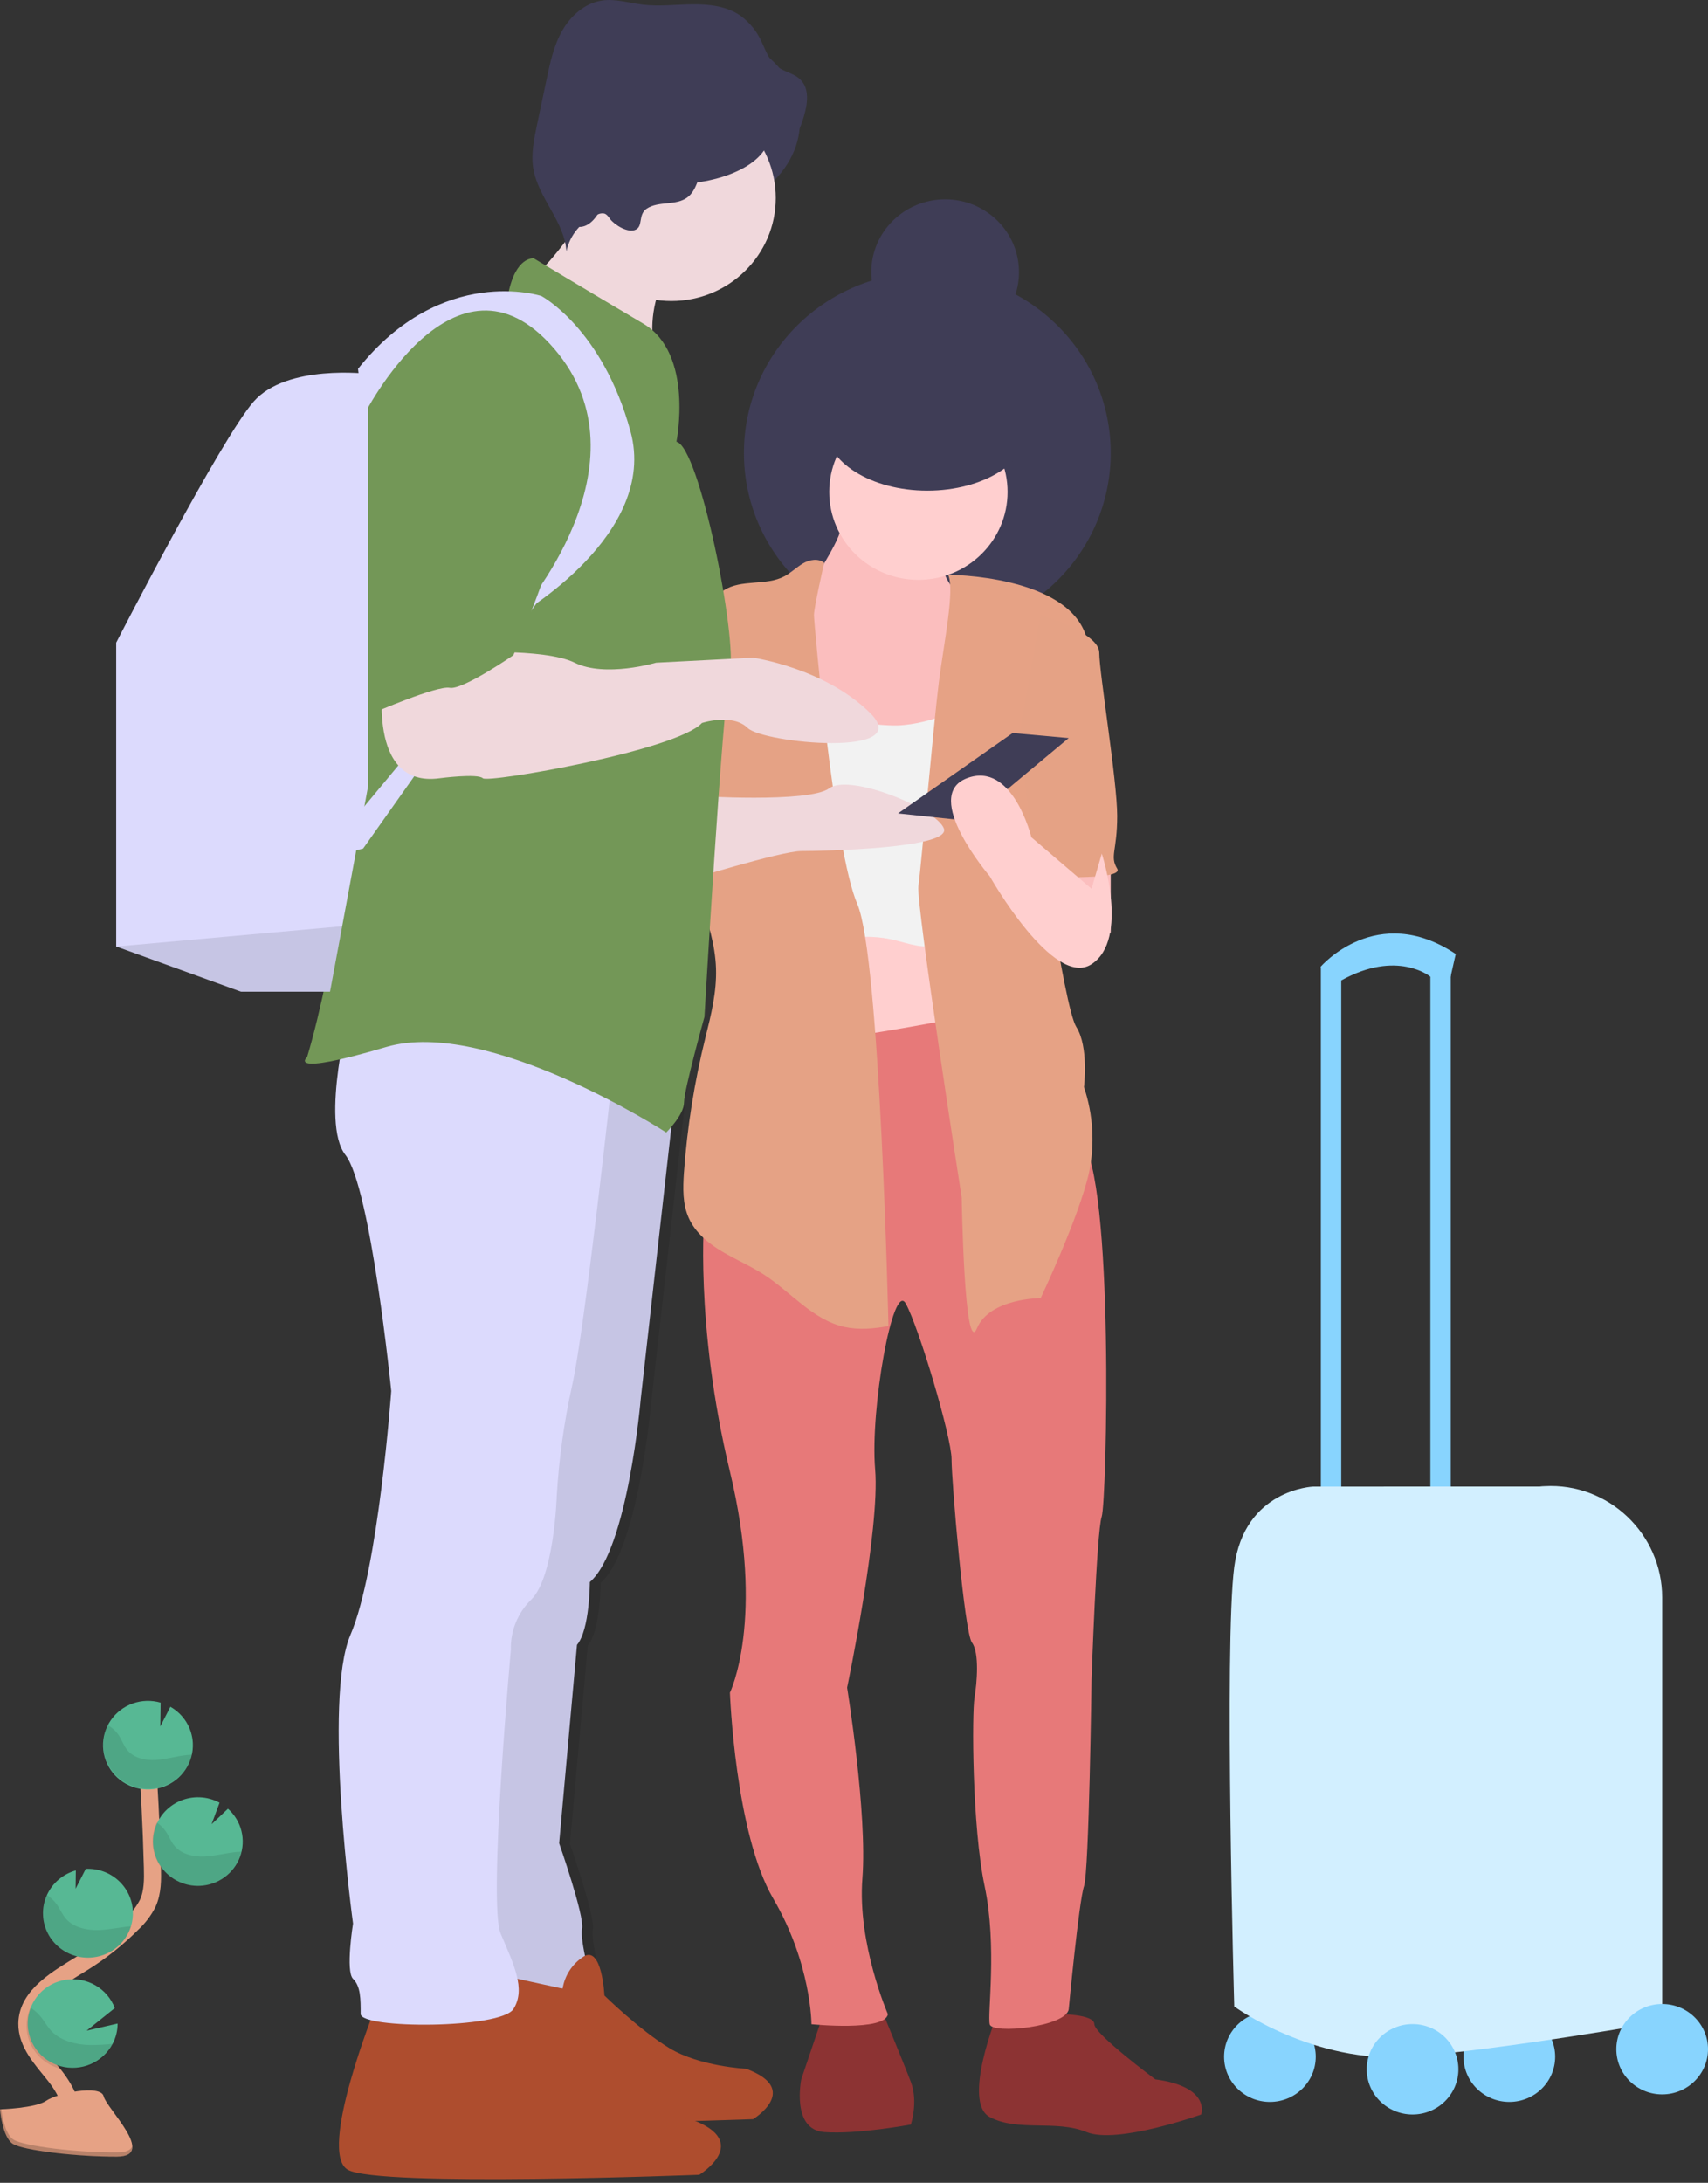 <svg width="400" height="511" viewBox="0 0 400 511" fill="none" xmlns="http://www.w3.org/2000/svg">
<rect x="0" y="0" width="400" height="511" fill="#333333" stroke="none"/>
<g clip-path="url(#clip0)">
<path d="M157.519 51.361C173.992 51.361 187.346 41.094 187.346 28.429C187.346 15.764 173.992 5.498 157.519 5.498C141.047 5.498 127.693 15.764 127.693 28.429C127.693 41.094 141.047 51.361 157.519 51.361Z" fill="#3F3D56"/>
<path d="M217.172 148.376C240.893 148.376 260.122 129.422 260.122 106.04C260.122 82.659 240.893 63.704 217.172 63.704C193.451 63.704 174.222 82.659 174.222 106.04C174.222 129.422 193.451 148.376 217.172 148.376Z" fill="#3F3D56"/>
<path d="M353.472 492.059C359.4 492.059 364.206 487.322 364.206 481.479C364.206 475.635 359.4 470.898 353.472 470.898C347.544 470.898 342.738 475.635 342.738 481.479C342.738 487.322 347.544 492.059 353.472 492.059Z" fill="#88D4FE"/>
<path d="M297.405 492.059C303.333 492.059 308.139 487.322 308.139 481.479C308.139 475.635 303.333 470.898 297.405 470.898C291.477 470.898 286.671 475.635 286.671 481.479C286.671 487.322 291.477 492.059 297.405 492.059Z" fill="#88D4FE"/>
<path d="M314.107 226.291H309.334V356.241H314.107V226.291Z" fill="#88D4FE"/>
<path d="M339.754 226.291H334.981V356.241H339.754V226.291Z" fill="#88D4FE"/>
<path d="M310.499 229.818L309.304 226.291C309.304 226.291 322.428 211.006 340.919 223.328L339.724 228.625H334.951C334.951 228.625 327.201 222.216 314.077 229.537L310.499 229.818Z" fill="#88D4FE"/>
<path d="M230.296 207.768H187.346V261.863H230.296V207.768Z" fill="#FFCFCF"/>
<path d="M260.122 192.476H246.998V218.349H260.122V192.476Z" fill="#FBBEBE"/>
<path d="M193.013 470.898L187.646 486.776C187.646 486.776 185.256 498.535 193.013 499.12C200.77 499.705 213.308 497.356 213.308 497.356C213.308 497.356 215.097 492.066 213.308 487.361C211.519 482.657 206.152 469.72 206.152 469.72L193.013 470.898Z" fill="#8C3333"/>
<path d="M233.573 471.484C233.573 471.484 225.222 492.066 231.784 495.593C238.346 499.12 247.299 496.178 254.455 499.12C261.61 502.061 281.297 495.008 281.297 495.008C281.297 495.008 283.687 488.539 270.563 486.776C270.563 486.776 256.281 476.188 256.281 473.84C256.281 471.491 247.93 471.484 247.93 471.484H233.573Z" fill="#8C3333"/>
<path d="M231.784 236.879C231.784 236.879 182.873 246.874 176.913 243.933C170.952 240.991 164.984 283.942 164.984 283.942C164.984 283.942 162.593 309.815 170.944 344.505C179.295 379.195 170.944 396.251 170.944 396.251C170.944 396.251 172.139 429.177 181.092 444.47C190.044 459.762 190.037 473.869 190.037 473.869C190.037 473.869 207.325 475.633 207.934 471.513C207.934 471.513 200.77 455.05 201.966 439.765C203.161 424.48 198.388 395.073 198.388 395.073C198.388 395.073 206.145 358.027 204.95 343.949C203.755 329.872 209.129 299.85 212.106 305.14C215.082 310.43 222.847 336.303 222.847 341.601C222.847 346.898 225.854 382.166 227.62 384.522C229.386 386.878 228.808 393.932 228.214 397.458C227.62 400.985 227.62 427.443 230.597 441.558C233.573 455.672 231.198 471.543 231.792 473.899C232.386 476.255 249.689 474.484 250.283 470.365C250.283 470.365 252.673 445.085 253.868 441.558C255.063 438.031 255.627 393.28 255.627 393.28C255.627 393.28 256.815 358.59 258.01 355.063C259.205 351.536 261.017 275.681 253.237 266.894C245.457 258.106 248.464 235.731 248.464 235.731L231.784 236.879Z" fill="#E77979"/>
<path d="M191.578 134.447C189.368 138.552 187.143 142.694 185.76 147.146C184.377 151.599 183.896 156.423 185.196 160.898C186.126 163.693 187.42 166.358 189.044 168.826C190.337 171.184 191.975 173.341 193.908 175.227C198.418 179.287 204.972 180.103 211.061 180.74C212.105 180.912 213.172 180.894 214.21 180.688C215.043 180.449 215.812 180.035 216.465 179.473C219.134 177.25 220.344 173.857 221.321 170.582C223.645 162.793 225.31 154.828 226.297 146.769C226.526 145.494 226.526 144.19 226.297 142.916C225.771 140.693 223.967 138.967 222.659 137.055C221.093 134.771 220.198 132.104 220.073 129.35C220.021 128.009 220.073 126.527 219.216 125.504C218.646 124.948 217.955 124.527 217.194 124.274C213.639 122.792 210.091 121.311 206.528 119.888C204.378 119.014 200.515 116.687 198.26 118.406C196.328 119.888 197.26 123.326 196.433 125.386C195.163 128.512 193.171 131.483 191.578 134.447Z" fill="#FBBEBE"/>
<path opacity="0.1" d="M191.578 134.447C189.368 138.552 187.143 142.694 185.76 147.146C184.377 151.599 183.896 156.423 185.196 160.898C186.126 163.693 187.42 166.358 189.044 168.826C190.337 171.184 191.975 173.341 193.908 175.227C198.418 179.287 204.972 180.103 211.061 180.74C212.105 180.912 213.172 180.894 214.21 180.688C215.043 180.449 215.812 180.035 216.465 179.473C219.134 177.25 220.344 173.857 221.321 170.582C223.645 162.793 225.31 154.828 226.297 146.769C226.526 145.494 226.526 144.19 226.297 142.916C225.771 140.693 223.967 138.967 222.659 137.055C221.093 134.771 220.198 132.104 220.073 129.35C220.021 128.009 220.073 126.527 219.216 125.504C218.646 124.948 217.955 124.527 217.194 124.274C213.639 122.792 210.091 121.311 206.528 119.888C204.378 119.014 200.515 116.687 198.26 118.406C196.328 119.888 197.26 123.326 196.433 125.386C195.163 128.512 193.171 131.483 191.578 134.447Z" fill="#FBBEBE"/>
<path d="M215.082 135.744C226.615 135.744 235.964 126.529 235.964 115.161C235.964 103.793 226.615 94.578 215.082 94.578C203.55 94.578 194.201 103.793 194.201 115.161C194.201 126.529 203.55 135.744 215.082 135.744Z" fill="#FFCFCF"/>
<path d="M222.411 167.07C218.457 168.47 214.376 169.678 210.174 169.826C207.026 169.857 203.886 169.526 200.816 168.841C194.473 167.597 188.243 165.845 182.189 163.602C180.896 166.114 180.551 168.981 180.438 171.797C180.115 180.31 181.836 188.756 182.497 197.255C183.332 208.057 182.497 219.097 185.316 229.559C185.479 227.781 186.181 226.092 187.331 224.713C188.289 223.695 189.434 222.866 190.706 222.268C196.394 219.37 202.945 218.566 209.182 220.001C212.797 220.846 216.638 222.424 220.066 221.009C222.11 220.157 223.591 218.364 224.726 216.482C226.653 213.086 228.028 209.413 228.8 205.598C231.055 195.788 231.356 185.645 231.626 175.583C231.702 172.893 232.874 164.899 230.612 162.928C229.026 161.557 228.56 163.513 227.417 164.536C225.931 165.692 224.231 166.553 222.411 167.07Z" fill="#F2F2F2"/>
<path d="M193.021 131.735C191.63 130.661 189.571 130.994 188.037 131.906C186.504 132.817 185.264 134.077 183.708 134.906C179.393 137.211 173.598 135.521 169.501 138.204C165.653 140.73 164.991 145.931 164.69 150.481C163.939 162.039 163.292 173.679 160.474 184.926C159.722 187.89 158.82 190.927 159.106 193.98C159.33 195.724 159.749 197.438 160.353 199.092L164.051 210.48C165.765 215.77 167.502 221.142 167.682 226.691C167.862 232.241 166.539 237.516 165.224 242.814C162.624 253.25 160.932 263.887 160.165 274.607C159.932 278.156 159.835 281.86 161.293 285.113C162.796 288.514 165.848 291.04 169.065 292.959C172.282 294.878 175.778 296.36 178.927 298.398C185.249 302.495 190.322 308.948 197.719 310.63C201.109 311.371 204.657 311.075 208.069 310.423C208.069 310.423 206.137 223.943 200.763 211.592C195.388 199.24 190.623 145.739 190.623 143.975C190.623 142.212 193.021 131.735 193.021 131.735Z" fill="#E5A285"/>
<path d="M222.05 134.566C222.05 134.566 250.275 134.566 254.455 149.266C258.634 163.965 242.526 188.075 242.526 188.075C242.526 188.075 249.088 235.701 252.064 240.406C255.041 245.111 253.861 254.483 253.861 254.483C256.022 260.935 256.431 267.832 255.048 274.488C252.666 285.068 243.713 303.888 243.713 303.888C243.713 303.888 231.784 303.888 228.8 310.941C225.816 317.995 225.222 280.364 225.222 280.364C225.222 280.364 214.488 211.569 215.082 207.457C215.676 203.345 218.66 169.233 219.855 159.824C221.05 150.414 223.651 138.092 222.05 134.566Z" fill="#E6A285"/>
<path d="M243.713 143.975C243.713 143.975 257.439 148.087 257.439 152.792C257.439 157.497 261.64 182.777 261.64 191.009C261.64 199.24 259.852 200.418 261.64 203.36C263.429 206.301 242.556 205.123 242.556 205.123L238.76 171.612L243.713 143.975Z" fill="#E5A285"/>
<path d="M158.414 253.342L150.063 327.434C150.063 327.434 147.056 362.717 138.134 370.356C138.134 370.356 138.134 381.529 135.127 385.055L130.948 431.511C130.948 431.511 136.916 448.552 136.322 451.516C135.729 454.479 138.705 463.86 138.111 465.038C137.518 466.216 109.473 465.038 109.473 465.038L115.441 370.37L133.932 238.665L158.414 253.342Z" fill="#DCDAFD"/>
<path d="M162.586 186.311C162.586 186.311 189.435 188.075 194.208 184.541C198.981 181.006 219.261 189.245 221.05 193.95C222.839 198.655 192.412 199.24 187.646 199.24C182.881 199.24 160.203 206.301 160.203 206.301L162.586 186.311Z" fill="#F0D8DC"/>
<path opacity="0.1" d="M160.941 253.499L152.59 327.59C152.59 327.59 149.583 362.873 140.661 370.512C140.661 370.512 140.661 381.685 137.654 385.212L133.475 431.667C133.475 431.667 139.443 448.708 138.85 451.672C138.256 454.636 141.232 464.016 140.639 465.194C140.045 466.372 112 465.194 112 465.194L117.968 370.527L136.459 238.821L160.941 253.499Z" fill="black"/>
<path d="M107.316 460.207C107.316 460.207 94.8 491.325 101.302 495.03C107.804 498.734 176.364 496.097 176.364 496.097C176.364 496.097 187.782 489.132 174.733 484.301C174.733 484.301 163.849 483.768 156.783 479.478C149.717 475.188 141.547 467.149 141.547 467.149C141.547 467.149 141.005 455.354 136.653 458.036C135.351 458.881 134.243 459.986 133.401 461.278C132.558 462.571 131.999 464.023 131.76 465.541L107.316 460.207Z" fill="#AE4D2E"/>
<path d="M88.005 469.72C88.005 469.72 74.287 503.802 81.443 507.937C88.599 512.071 163.766 509.115 163.766 509.115C163.766 509.115 176.296 501.476 161.977 496.178C161.977 496.178 150.048 495.593 142.291 490.888C134.533 486.183 125.589 477.344 125.589 477.344C125.589 477.344 124.995 464.408 120.222 467.349C118.793 468.276 117.578 469.487 116.653 470.905C115.729 472.322 115.116 473.915 114.855 475.581L88.005 469.72Z" fill="#AE4D2E"/>
<path d="M143.501 250.986C143.501 250.986 136.939 311.549 133.955 324.485C132.079 333.004 130.882 341.655 130.377 350.358C130.377 350.358 129.783 369.178 124.409 374.468C122.84 375.999 121.608 377.831 120.788 379.852C119.968 381.872 119.579 384.036 119.643 386.211C119.643 386.211 114.269 445.596 117.253 452.657C120.237 459.718 123.221 465.593 120.259 470.291C117.298 474.988 84.465 474.996 84.465 471.469C84.465 467.942 84.465 465.001 82.676 463.237C80.887 461.474 82.676 450.301 82.676 450.301C82.676 450.301 75.52 397.97 82.082 382.684C88.644 367.399 91.628 325.634 91.628 325.634C91.628 325.634 86.855 278.008 80.887 270.361C74.919 262.715 82.082 235.671 82.082 235.671L143.501 250.986Z" fill="#DCDAFD"/>
<path d="M126.709 62.911C127.4 64.467 129.061 65.334 130.572 66.157C139.329 70.913 146.658 77.811 153.874 84.628C152.073 78.605 152.458 72.152 154.964 66.379C155.821 64.415 156.956 62.296 156.339 60.244C155.881 58.762 154.58 57.636 153.333 56.673C150.386 54.427 147.306 52.356 144.11 50.471C141.855 49.153 137.285 45.648 134.721 46.026C134.586 49.441 134.518 52.494 133 55.658C132.624 56.443 126.972 63.504 126.709 62.911Z" fill="#F0D8DC"/>
<path d="M157.219 70.469C170.727 70.469 181.678 59.675 181.678 46.359C181.678 33.044 170.727 22.25 157.219 22.25C143.71 22.25 132.76 33.044 132.76 46.359C132.76 59.675 143.71 70.469 157.219 70.469Z" fill="#F0D8DC"/>
<path d="M158.414 103.403C158.414 103.403 162.586 82.82 150.657 75.766C138.728 68.713 125.01 60.481 125.01 60.481C125.01 60.481 120.831 59.888 119.042 68.713C119.042 68.713 85.044 75.181 81.458 106.929C77.873 138.678 83.849 185.133 83.849 185.133C83.849 185.133 78.482 225.706 71.92 247.459C71.92 247.459 66.545 252.164 90.411 245.111C114.276 238.057 156.024 265.116 156.024 265.116C156.024 265.116 160.203 260.996 160.203 258.055C160.203 255.113 164.976 238.05 164.976 238.05C164.976 238.05 169.148 165.729 170.937 157.497C172.726 149.265 163.781 104.581 158.414 103.403Z" fill="#739757"/>
<path d="M121.432 143.975C121.432 143.975 154.235 125.156 147.673 101.047C141.111 76.937 126.799 69.298 126.799 69.298C126.799 69.298 103.535 61.652 83.849 86.339L85.044 97.512C85.044 97.512 106.519 54.591 129.783 81.634C153.047 108.678 121.432 143.975 121.432 143.975Z" fill="#DCDAFD"/>
<path d="M86.231 87.525V183.94L80.135 216.83L77.287 232.159H56.435L27.21 221.572V150.444C27.21 150.444 51.662 102.81 59.419 93.993C67.177 85.176 86.231 87.525 86.231 87.525Z" fill="#DCDAFD"/>
<path opacity="0.1" d="M80.128 216.837L77.287 232.167H56.405L27.18 221.587L80.128 216.837Z" fill="black"/>
<path d="M79.075 196.299L130.377 134.558L85.036 198.655L80.263 199.826L79.075 196.299Z" fill="#DCDAFD"/>
<path d="M151.454 48.849C152.844 47.923 154.588 47.752 156.257 47.589C157.925 47.426 159.669 47.204 161 46.196C163.307 44.448 163.48 41.069 165.171 38.735C167.614 35.349 172.493 34.942 176.71 35.105C179.288 35.209 182.061 35.364 184.226 33.993C186.391 32.623 187.458 29.918 188.21 27.421C189.105 24.458 189.676 20.842 187.458 18.649C185.955 17.123 183.52 16.819 181.821 15.478C180.122 14.137 179.333 11.832 178.378 9.825C177.288 7.372 175.565 5.244 173.38 3.653C170.178 1.43 166.089 0.971 162.187 1.008C158.286 1.045 154.37 1.556 150.499 1.082C147.327 0.696 144.162 -0.341 141.005 0.119C136.976 0.704 133.647 3.705 131.655 7.209C129.663 10.714 128.821 14.715 127.994 18.642L125.739 29.333C125.047 32.652 124.348 36.053 124.882 39.395C125.995 46.33 132.218 51.842 132.647 58.844C133.056 56.909 133.946 55.105 135.237 53.594C136.528 52.082 138.179 50.91 140.043 50.182C140.51 49.958 141.038 49.893 141.547 49.997C142.163 50.197 142.524 50.805 142.915 51.316C143.937 52.657 147.146 54.687 148.928 53.739C150.627 52.887 149.409 50.219 151.454 48.849Z" fill="#3F3D56"/>
<path d="M307.545 348.01C307.545 348.01 291.437 348.595 289.054 366.821C286.671 385.048 289.054 469.72 289.054 469.72C289.054 469.72 307.545 483.242 330.215 481.479C352.885 479.715 389.266 473.247 389.266 473.247V373.964C389.266 359.145 376.728 347.061 361.71 347.913C361.357 347.913 360.958 347.958 360.635 347.995L307.545 348.01Z" fill="#D2EFFF"/>
<path d="M330.809 495C336.737 495 341.543 490.263 341.543 484.42C341.543 478.577 336.737 473.84 330.809 473.84C324.881 473.84 320.075 478.577 320.075 484.42C320.075 490.263 324.881 495 330.809 495Z" fill="#88D4FE"/>
<path d="M389.266 490.295C395.194 490.295 400 485.559 400 479.715C400 473.872 395.194 469.135 389.266 469.135C383.338 469.135 378.532 473.872 378.532 479.715C378.532 485.559 383.338 490.295 389.266 490.295Z" fill="#88D4FE"/>
<path d="M89.817 158.675C89.817 158.675 85.638 184.541 102.933 182.192C102.933 182.192 111.886 181.014 113.081 182.192C114.276 183.37 158.414 175.724 164.382 169.255C164.382 169.255 171.538 166.907 175.116 170.434C178.694 173.96 214.488 177.487 203.762 166.899C193.036 156.312 176.326 153.963 176.326 153.963L153.656 155.134C153.656 155.134 141.727 158.668 134.571 155.134C127.415 151.599 107.113 152.822 107.113 152.822L89.817 158.675Z" fill="#F0D8DC"/>
<path d="M114.269 76.944C114.269 76.944 87.427 79.908 87.427 118.102V166.899C87.427 166.899 102.34 160.431 105.324 161.016C108.308 161.602 120.237 153.37 120.237 153.37C120.237 153.37 133.955 121.629 132.76 112.812C131.564 103.995 132.166 78.115 114.269 76.944Z" fill="#739757"/>
<path d="M237.151 171.604L210.309 190.423L227.011 192.187L250.275 172.782L237.151 171.604Z" fill="#3F3D56"/>
<path d="M258.033 199.833C258.033 199.833 264.595 219.838 255.65 225.706C246.705 231.574 231.784 205.123 231.784 205.123C231.784 205.123 215.676 186.311 226.417 182.192C237.159 178.072 241.541 196.01 241.541 196.01L255.627 208.065L258.033 199.833Z" fill="#FFCFCF"/>
<path d="M217.172 114.865C230.348 114.865 241.03 108.151 241.03 99.868C241.03 91.586 230.348 84.872 217.172 84.872C203.995 84.872 193.314 91.586 193.314 99.868C193.314 108.151 203.995 114.865 217.172 114.865Z" fill="#3F3D56"/>
<path d="M221.344 80.76C230.896 80.76 238.639 73.127 238.639 63.712C238.639 54.296 230.896 46.663 221.344 46.663C211.791 46.663 204.048 54.296 204.048 63.712C204.048 73.127 211.791 80.76 221.344 80.76Z" fill="#3F3D56"/>
<path d="M157.219 43.129C169.901 43.129 180.182 37.864 180.182 31.37C180.182 24.877 169.901 19.612 157.219 19.612C144.536 19.612 134.255 24.877 134.255 31.37C134.255 37.864 144.536 43.129 157.219 43.129Z" fill="#3F3D56"/>
<path d="M135.744 53.124C140.19 53.124 143.794 44.303 143.794 33.423C143.794 22.542 140.19 13.722 135.744 13.722C131.298 13.722 127.693 22.542 127.693 33.423C127.693 44.303 131.298 53.124 135.744 53.124Z" fill="#3F3D56"/>
<path d="M15.913 498.49C18.168 494.408 15.612 489.406 12.696 485.761C9.779 482.116 6.216 478.352 6.291 473.692C6.404 467.023 13.583 463.089 19.318 459.555C23.575 456.932 27.501 453.82 31.014 450.286C32.488 448.928 33.705 447.323 34.607 445.544C35.794 442.936 35.764 439.972 35.689 437.112C35.439 427.599 34.96 418.095 34.254 408.602" stroke="#E6A285" stroke-width="4" stroke-miterlimit="10"/>
<path d="M45.16 408.076C45.08 406.334 44.556 404.64 43.637 403.151C42.717 401.662 41.431 400.425 39.898 399.555L37.538 404.164L37.613 398.592C35.474 397.973 33.19 398.039 31.092 398.782C28.993 399.524 27.188 400.905 25.937 402.724C24.686 404.544 24.053 406.708 24.131 408.905C24.208 411.101 24.991 413.217 26.367 414.946C27.744 416.676 29.642 417.929 31.788 418.527C33.933 419.124 36.216 419.034 38.307 418.27C40.398 417.506 42.188 416.106 43.42 414.274C44.651 412.442 45.261 410.271 45.16 408.076Z" fill="#57B894"/>
<path d="M26.369 478.463C25.262 480.577 23.452 482.252 21.241 483.207C19.031 484.162 16.555 484.339 14.228 483.709C11.901 483.079 9.864 481.679 8.459 479.744C7.055 477.81 6.367 475.458 6.512 473.084C6.657 470.709 7.626 468.456 9.256 466.702C10.886 464.947 13.078 463.798 15.465 463.447C17.852 463.097 20.288 463.565 22.367 464.775C24.445 465.984 26.038 467.861 26.88 470.091L20.288 475.373L27.541 473.714C27.543 475.367 27.141 476.996 26.369 478.463Z" fill="#57B894"/>
<path d="M21.107 458.273C19.722 458.34 18.338 458.136 17.033 457.674C15.728 457.211 14.529 456.5 13.505 455.579C12.48 454.659 11.65 453.548 11.062 452.31C10.474 451.072 10.141 449.732 10.08 448.367C9.997 446.74 10.308 445.117 10.989 443.632C11.621 442.243 12.554 441.006 13.723 440.01C14.892 439.014 16.268 438.283 17.754 437.868L17.702 442.158L20.085 437.498C21.469 437.431 22.854 437.635 24.158 438.097C25.463 438.559 26.662 439.271 27.687 440.192C28.712 441.112 29.541 442.223 30.129 443.461C30.717 444.699 31.051 446.039 31.111 447.404C31.173 448.604 31.021 449.805 30.66 450.953C30.026 452.994 28.768 454.792 27.058 456.102C25.348 457.412 23.27 458.17 21.107 458.273Z" fill="#57B894"/>
<path d="M46.746 441.476C45.127 441.535 43.516 441.224 42.038 440.568C40.561 439.912 39.257 438.929 38.228 437.695C37.2 436.461 36.474 435.009 36.108 433.453C35.742 431.897 35.746 430.279 36.119 428.724C36.491 427.17 37.223 425.721 38.257 424.491C39.291 423.262 40.599 422.284 42.08 421.634C43.56 420.985 45.173 420.681 46.792 420.746C48.411 420.812 49.993 421.245 51.414 422.012L49.55 427.051L53.383 423.42C54.933 424.802 56.03 426.608 56.535 428.607C57.04 430.606 56.929 432.709 56.217 434.645C55.505 436.582 54.224 438.266 52.537 439.483C50.851 440.7 48.835 441.393 46.746 441.476Z" fill="#57B894"/>
<path opacity="0.1" d="M43.74 410.847C41.312 411.114 38.936 411.862 36.493 412.01C34.051 412.158 31.367 411.58 29.826 409.706C28.992 408.698 28.571 407.424 27.872 406.327C27.205 405.303 26.294 404.456 25.218 403.86C24.576 405.172 24.222 406.602 24.178 408.058C24.134 409.514 24.401 410.963 24.963 412.31C25.525 413.657 26.368 414.873 27.438 415.878C28.508 416.882 29.781 417.654 31.173 418.141C32.566 418.629 34.047 418.822 35.52 418.708C36.993 418.594 38.425 418.176 39.724 417.48C41.022 416.784 42.157 415.826 43.055 414.67C43.953 413.513 44.593 412.182 44.935 410.765C44.536 410.78 44.138 410.81 43.74 410.847Z" fill="black"/>
<path opacity="0.1" d="M46.746 441.476C44.931 441.554 43.126 441.17 41.506 440.36C39.886 439.55 38.504 438.342 37.496 436.852C36.487 435.363 35.885 433.642 35.748 431.857C35.61 430.071 35.942 428.28 36.712 426.658C37.553 427.213 38.276 427.925 38.839 428.755C39.59 429.874 40.041 431.163 40.928 432.193C42.567 434.097 45.378 434.719 47.919 434.601C50.459 434.482 52.925 433.778 55.435 433.549C55.789 433.549 56.15 433.489 56.503 433.482C55.98 435.679 54.745 437.649 52.984 439.091C51.224 440.534 49.033 441.372 46.746 441.476Z" fill="black"/>
<path opacity="0.1" d="M21.107 458.273C19.722 458.34 18.338 458.136 17.033 457.674C15.728 457.211 14.529 456.499 13.505 455.579C12.48 454.658 11.65 453.547 11.062 452.31C10.474 451.072 10.141 449.732 10.08 448.367C9.997 446.74 10.308 445.117 10.989 443.632C11.866 444.194 12.631 444.91 13.244 445.744C14.064 446.885 14.575 448.196 15.499 449.249C17.281 451.205 20.273 451.894 22.971 451.827C25.669 451.76 28.097 451.138 30.691 450.945C30.055 452.992 28.793 454.795 27.078 456.107C25.362 457.419 23.276 458.175 21.107 458.273Z" fill="black"/>
<path opacity="0.1" d="M26.369 478.463C25.803 479.707 24.995 480.83 23.99 481.767C22.985 482.703 21.802 483.435 20.51 483.921C19.218 484.407 17.841 484.638 16.458 484.6C15.075 484.561 13.714 484.255 12.451 483.698C11.189 483.141 10.05 482.344 9.1 481.353C8.15 480.362 7.407 479.197 6.914 477.923C6.421 476.649 6.187 475.292 6.226 473.929C6.265 472.566 6.576 471.224 7.141 469.979C8.008 470.542 8.788 471.226 9.456 472.01C10.456 473.217 11.117 474.581 12.275 475.714C14.432 477.804 17.912 478.678 21.017 478.745C22.805 478.752 24.591 478.658 26.369 478.463Z" fill="black"/>
<path d="M1.52588e-05 493.793C1.52588e-05 493.793 8.328 493.541 10.839 491.777C13.35 490.014 23.617 487.91 24.271 490.74C24.925 493.57 36.779 504.818 27.383 504.862C17.987 504.906 5.54 503.417 3.037 501.898C0.534 500.379 1.52588e-05 493.793 1.52588e-05 493.793Z" fill="#E6A285"/>
<path opacity="0.2" d="M27.549 503.877C18.145 503.951 5.705 502.432 3.202 500.913C1.293 499.772 0.534 495.66 0.278 493.763H1.52588e-05C1.52588e-05 493.763 0.526 500.379 3.007 501.913C5.487 503.447 17.95 504.936 27.353 504.877C30.067 504.877 30.999 503.906 30.954 502.491C30.6 503.328 29.571 503.862 27.549 503.877Z" fill="black"/>
</g>
<defs>
<clipPath id="clip0">
<rect width="400" height="510.13" fill="white"/>
</clipPath>
</defs>
</svg>
